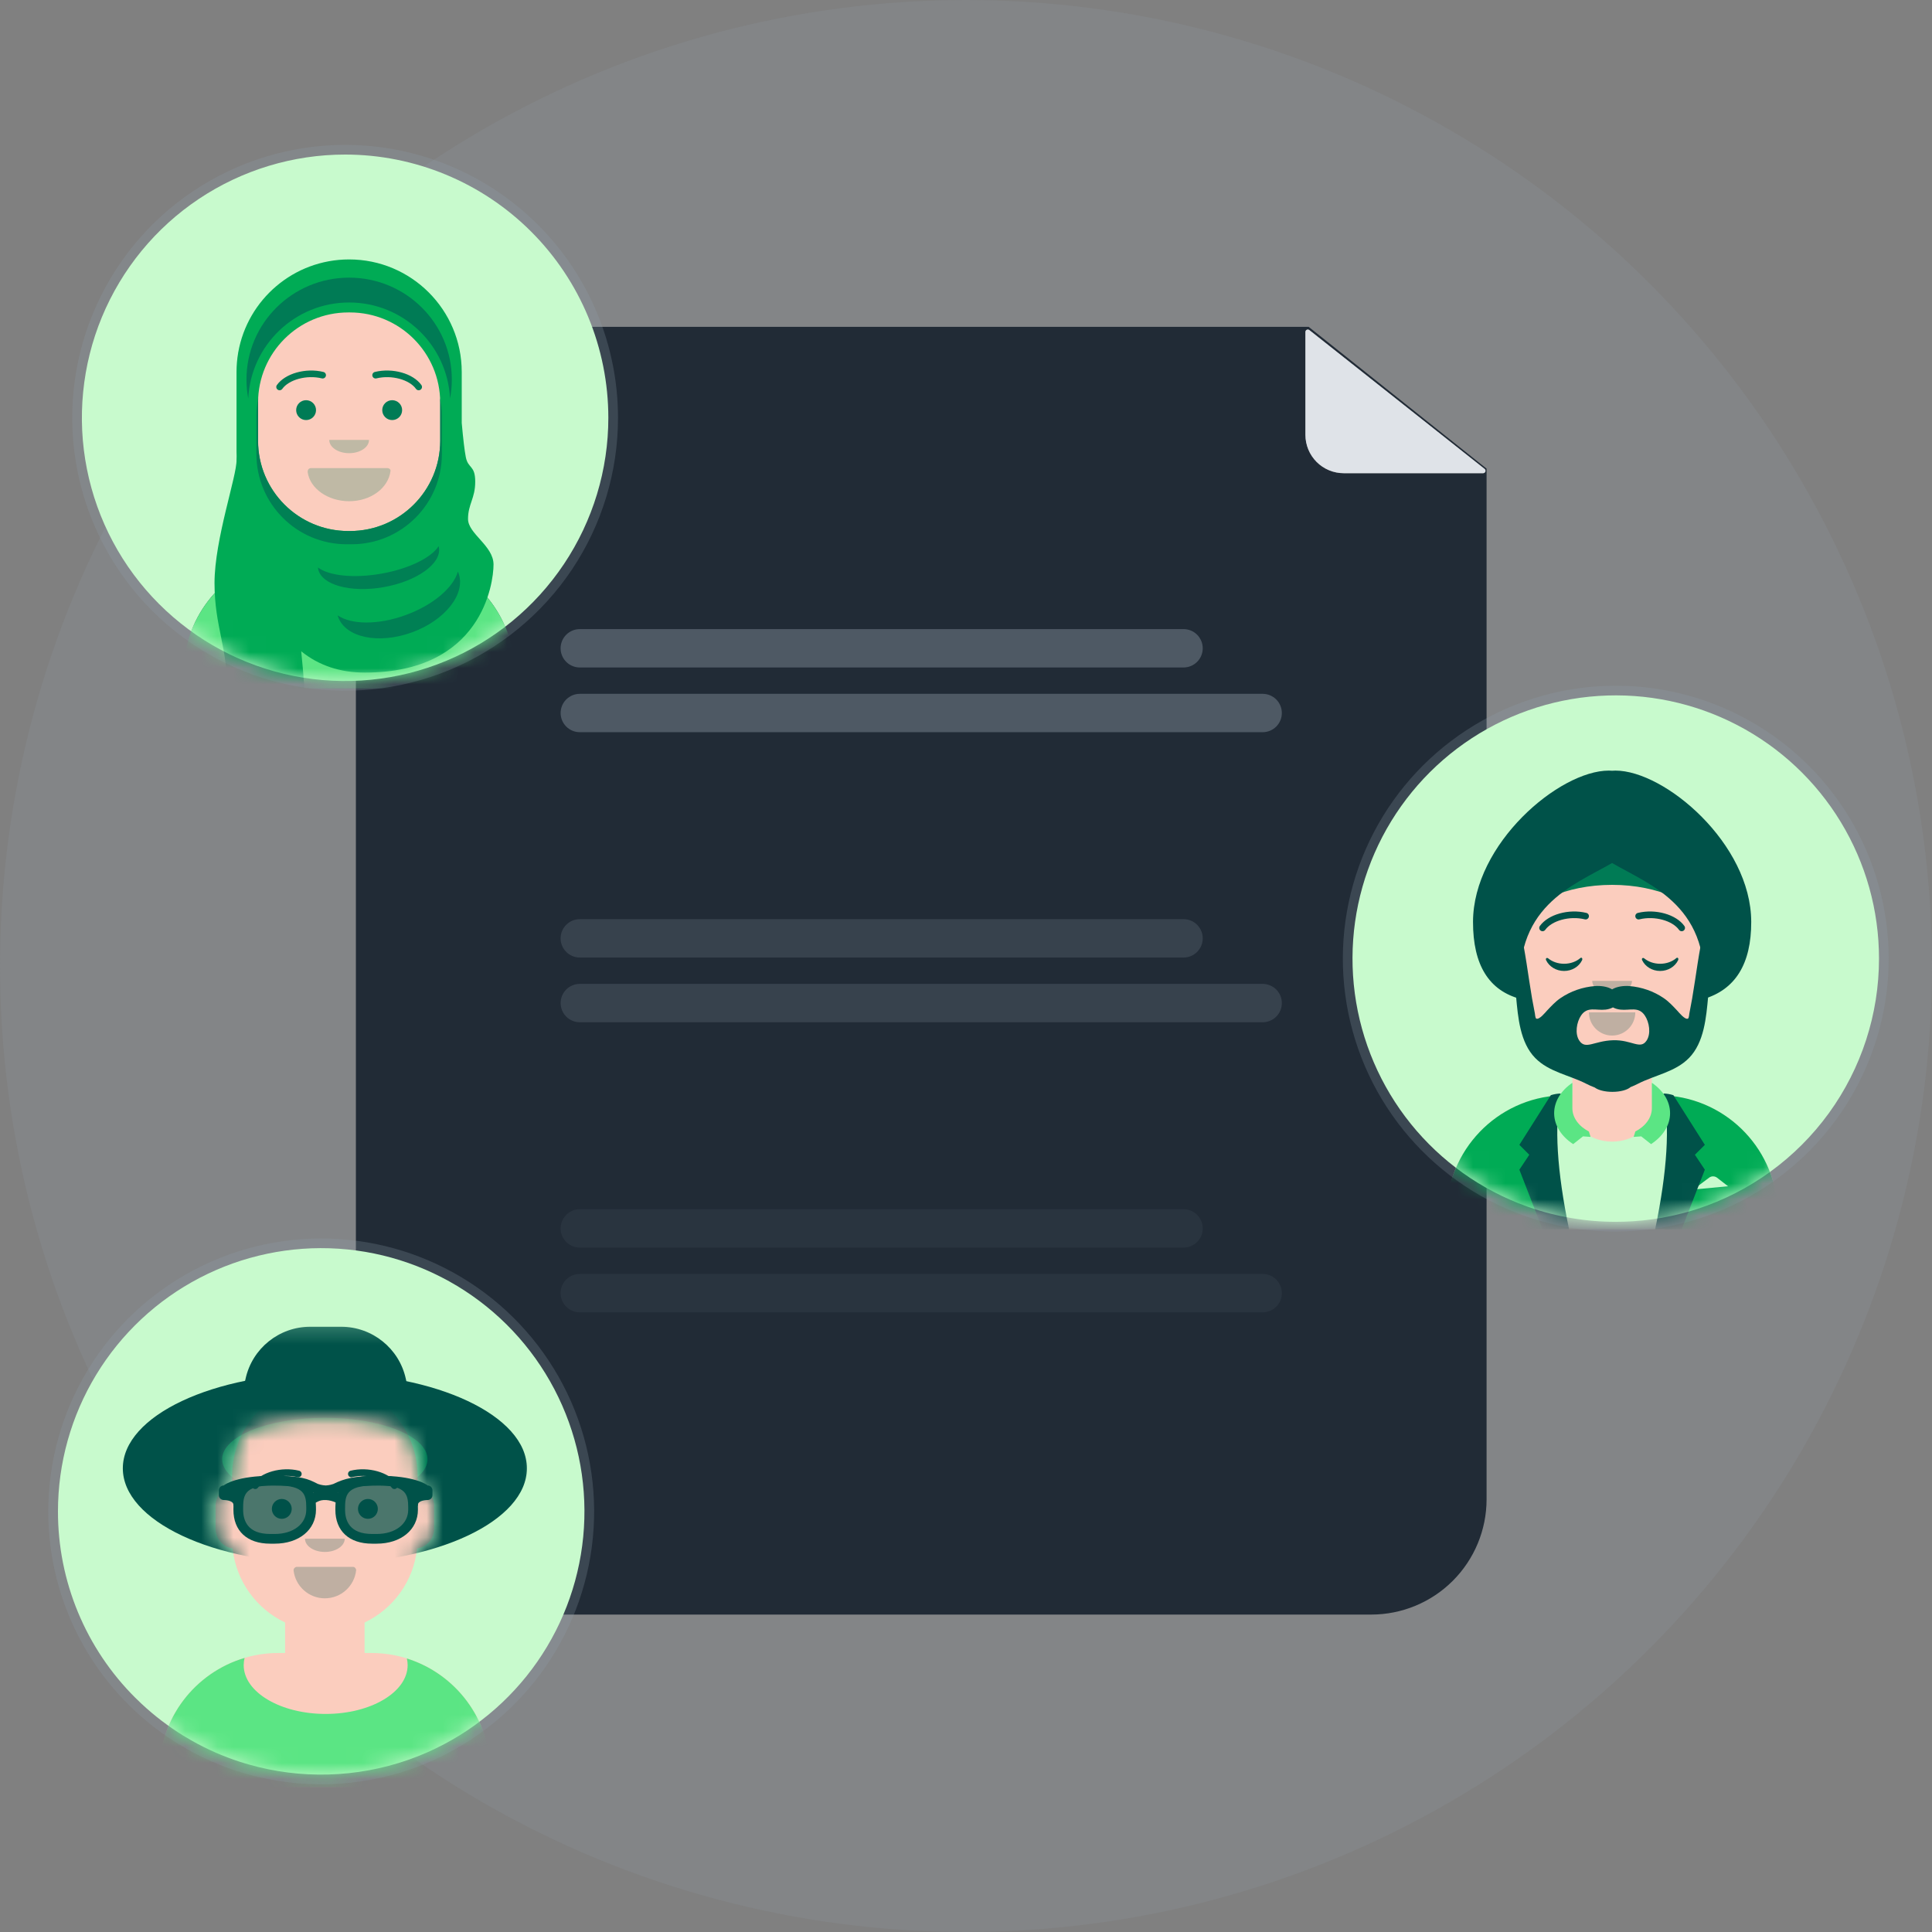 <svg width="120" height="120" viewBox="0 0 120 120" fill="none" xmlns="http://www.w3.org/2000/svg">
<rect x="0" y="0" width="120" height="120" fill="#808080" stroke="none"/>
<circle cx="60" cy="60" r="60" fill="#919EAB" fill-opacity="0.16"/>
<path fill-rule="evenodd" clip-rule="evenodd" d="M29.258 100.284H85.181C87.077 100.281 88.895 99.527 90.236 98.186C91.577 96.845 92.332 95.027 92.334 93.131V29.108L81.285 20.301H29.258C27.362 20.303 25.544 21.058 24.203 22.399C22.862 23.74 22.108 25.558 22.105 27.454V93.131C22.108 95.027 22.862 96.845 24.203 98.186C25.544 99.527 27.362 100.281 29.258 100.284ZM83.464 29.391H92.119C92.15 29.391 92.18 29.382 92.205 29.364C92.23 29.346 92.249 29.32 92.259 29.291C92.269 29.262 92.27 29.23 92.261 29.201C92.253 29.171 92.235 29.145 92.211 29.126L81.323 20.5C81.301 20.483 81.275 20.472 81.247 20.469C81.219 20.466 81.191 20.471 81.166 20.483C81.14 20.495 81.119 20.514 81.104 20.538C81.089 20.561 81.082 20.589 81.082 20.617V27.009C81.082 27.322 81.143 27.632 81.263 27.921C81.383 28.21 81.558 28.472 81.779 28.694C82.001 28.915 82.263 29.09 82.552 29.21C82.841 29.33 83.151 29.391 83.464 29.391Z" fill="#212B36"/>
<g opacity="0.4">
<path d="M73.513 41.458H36.013C35.856 41.458 35.701 41.427 35.557 41.367C35.412 41.307 35.28 41.22 35.17 41.109C35.059 40.999 34.971 40.867 34.911 40.723C34.851 40.578 34.82 40.423 34.82 40.267C34.82 40.11 34.851 39.955 34.911 39.81C34.971 39.666 35.059 39.534 35.17 39.424C35.28 39.313 35.412 39.225 35.557 39.166C35.701 39.106 35.856 39.075 36.013 39.075H73.513C73.829 39.075 74.132 39.201 74.355 39.424C74.578 39.648 74.704 39.951 74.704 40.267C74.704 40.582 74.578 40.885 74.355 41.109C74.132 41.332 73.829 41.458 73.513 41.458Z" fill="#919EAB"/>
<path d="M78.426 45.478H36.013C35.856 45.478 35.702 45.447 35.557 45.387C35.413 45.327 35.281 45.239 35.171 45.129C35.06 45.018 34.972 44.887 34.912 44.742C34.853 44.598 34.822 44.443 34.822 44.287C34.822 44.13 34.853 43.975 34.912 43.831C34.972 43.686 35.06 43.555 35.171 43.444C35.281 43.334 35.413 43.246 35.557 43.186C35.702 43.126 35.856 43.095 36.013 43.095H78.426C78.583 43.095 78.738 43.126 78.882 43.186C79.027 43.246 79.158 43.334 79.269 43.444C79.379 43.555 79.467 43.686 79.527 43.831C79.587 43.975 79.617 44.13 79.617 44.287C79.617 44.443 79.587 44.598 79.527 44.742C79.467 44.887 79.379 45.018 79.269 45.129C79.158 45.239 79.027 45.327 78.882 45.387C78.738 45.447 78.583 45.478 78.426 45.478Z" fill="#919EAB"/>
</g>
<g opacity="0.2">
<path d="M73.513 59.474H36.013C35.856 59.474 35.701 59.443 35.557 59.383C35.412 59.324 35.28 59.236 35.17 59.125C35.059 59.015 34.971 58.883 34.911 58.739C34.851 58.594 34.82 58.439 34.82 58.282C34.82 58.126 34.851 57.971 34.911 57.826C34.971 57.682 35.059 57.55 35.17 57.44C35.28 57.329 35.412 57.241 35.557 57.182C35.701 57.122 35.856 57.091 36.013 57.091H73.513C73.829 57.091 74.132 57.217 74.355 57.44C74.578 57.664 74.704 57.967 74.704 58.282C74.704 58.598 74.578 58.901 74.355 59.125C74.132 59.348 73.829 59.474 73.513 59.474Z" fill="#919EAB"/>
<path d="M78.426 63.494H36.013C35.856 63.494 35.702 63.463 35.557 63.403C35.413 63.343 35.281 63.255 35.171 63.145C35.06 63.034 34.972 62.903 34.912 62.758C34.853 62.614 34.822 62.459 34.822 62.303C34.822 62.146 34.853 61.991 34.912 61.847C34.972 61.702 35.06 61.571 35.171 61.46C35.281 61.35 35.413 61.262 35.557 61.202C35.702 61.142 35.856 61.111 36.013 61.111H78.426C78.583 61.111 78.738 61.142 78.882 61.202C79.027 61.262 79.158 61.35 79.269 61.46C79.379 61.571 79.467 61.702 79.527 61.847C79.587 61.991 79.617 62.146 79.617 62.303C79.617 62.459 79.587 62.614 79.527 62.758C79.467 62.903 79.379 63.034 79.269 63.145C79.158 63.255 79.027 63.343 78.882 63.403C78.738 63.463 78.583 63.494 78.426 63.494Z" fill="#919EAB"/>
</g>
<g opacity="0.08">
<path d="M73.513 77.49H36.013C35.697 77.49 35.394 77.364 35.171 77.141C34.947 76.918 34.822 76.615 34.822 76.299C34.822 75.983 34.947 75.68 35.171 75.456C35.394 75.233 35.697 75.107 36.013 75.107H73.513C73.829 75.107 74.132 75.233 74.355 75.456C74.578 75.68 74.704 75.983 74.704 76.299C74.704 76.615 74.578 76.918 74.355 77.141C74.132 77.364 73.829 77.49 73.513 77.49Z" fill="#919EAB"/>
<path d="M78.426 81.51H36.013C35.856 81.51 35.701 81.479 35.557 81.419C35.412 81.36 35.28 81.272 35.17 81.161C35.059 81.051 34.971 80.919 34.911 80.775C34.851 80.63 34.82 80.475 34.82 80.319C34.82 80.162 34.851 80.007 34.911 79.862C34.971 79.718 35.059 79.587 35.17 79.476C35.28 79.365 35.412 79.278 35.557 79.218C35.701 79.158 35.856 79.127 36.013 79.127H78.426C78.742 79.127 79.045 79.253 79.268 79.476C79.492 79.7 79.617 80.003 79.617 80.319C79.617 80.635 79.492 80.938 79.268 81.161C79.045 81.384 78.742 81.51 78.426 81.51Z" fill="#919EAB"/>
</g>
<path d="M92.119 29.391H83.464C83.151 29.391 82.842 29.33 82.553 29.21C82.264 29.09 82.001 28.915 81.78 28.694C81.559 28.472 81.383 28.21 81.263 27.921C81.144 27.632 81.082 27.322 81.082 27.009V20.617C81.082 20.589 81.09 20.561 81.105 20.538C81.12 20.514 81.141 20.495 81.166 20.483C81.191 20.47 81.219 20.466 81.247 20.469C81.275 20.472 81.301 20.483 81.323 20.5L92.212 29.126C92.236 29.145 92.253 29.171 92.262 29.201C92.271 29.23 92.27 29.262 92.26 29.291C92.249 29.32 92.231 29.346 92.205 29.364C92.18 29.382 92.15 29.391 92.119 29.391V29.391Z" fill="#DFE3E8"/>
<path d="M38.386 25.95C38.386 29.302 37.392 32.58 35.53 35.367C33.667 38.154 31.02 40.327 27.923 41.61C24.826 42.893 21.418 43.228 18.13 42.574C14.842 41.92 11.821 40.306 9.451 37.935C7.08 35.565 5.466 32.545 4.812 29.257C4.158 25.969 4.494 22.561 5.777 19.463C7.059 16.366 9.232 13.719 12.019 11.857C14.807 9.994 18.084 9 21.436 9C25.931 9.001 30.242 10.788 33.42 13.966C36.599 17.145 38.385 21.455 38.386 25.95V25.95Z" fill="#919EAB" fill-opacity="0.24"/>
<path d="M37.785 25.949C37.785 29.183 36.826 32.344 35.029 35.033C33.233 37.721 30.68 39.817 27.692 41.054C24.704 42.292 21.417 42.615 18.246 41.985C15.074 41.354 12.161 39.797 9.875 37.51C7.588 35.224 6.031 32.31 5.4 29.139C4.769 25.968 5.093 22.68 6.33 19.693C7.568 16.705 9.663 14.152 12.352 12.355C15.041 10.559 18.202 9.6 21.435 9.6C25.771 9.601 29.929 11.324 32.995 14.39C36.06 17.456 37.783 21.614 37.785 25.949V25.949Z" fill="#C8FACD"/>
<mask id="mask0_8429_53097" style="mask-type:alpha" maskUnits="userSpaceOnUse" x="5" y="9" width="33" height="34">
<path d="M37.785 25.949C37.785 29.183 36.826 32.344 35.029 35.033C33.233 37.721 30.68 39.817 27.692 41.054C24.704 42.292 21.417 42.615 18.246 41.985C15.074 41.354 12.161 39.797 9.875 37.51C7.588 35.224 6.031 32.31 5.4 29.139C4.769 25.968 5.093 22.68 6.33 19.693C7.568 16.705 9.663 14.152 12.352 12.355C15.041 10.559 18.202 9.6 21.435 9.6C25.771 9.601 29.929 11.324 32.995 14.39C36.06 17.456 37.783 21.614 37.785 25.949V25.949Z" fill="white"/>
</mask>
<g mask="url(#mask0_8429_53097)">
<path d="M21.686 17.657C24.867 17.657 27.446 20.236 27.446 23.417L27.446 24.051C28.03 24.149 28.475 24.657 28.475 25.268V26.708C28.475 27.331 28.014 27.846 27.415 27.93C27.202 29.968 25.928 31.689 24.155 32.531L24.155 34.423H24.566C28.656 34.423 31.972 37.738 31.972 41.828V42.754H11.4V41.828C11.4 37.738 14.716 34.423 18.806 34.423H19.218L19.218 32.531C17.445 31.689 16.17 29.968 15.957 27.93C15.358 27.846 14.898 27.331 14.898 26.708V25.268C14.898 24.657 15.342 24.149 15.926 24.051L15.926 23.417C15.926 20.236 18.505 17.657 21.686 17.657Z" fill="#FBCDBE"/>
<path d="M16.646 35.178C16.646 36.853 18.926 38.211 21.738 38.211C24.549 38.211 26.829 36.853 26.829 35.178C26.829 35.038 26.813 34.9 26.782 34.765C29.79 35.707 31.972 38.516 31.972 41.834V42.754H11.4V41.834C11.4 38.475 13.636 35.638 16.701 34.731C16.665 34.877 16.646 35.027 16.646 35.178Z" fill="#007B55"/>
<path d="M16.646 35.178C16.646 36.853 18.926 38.211 21.738 38.211C24.549 38.211 26.829 36.853 26.829 35.178C26.829 35.038 26.813 34.9 26.782 34.765C29.79 35.707 31.972 38.516 31.972 41.834V42.754H11.4V41.834C11.4 38.475 13.636 35.638 16.701 34.731C16.665 34.877 16.646 35.027 16.646 35.178Z" fill="#5BE584"/>
<path opacity="0.24" d="M19.113 29.342C19.258 30.332 20.354 31.131 21.685 31.131C23.019 31.131 24.117 30.327 24.256 29.253C24.267 29.212 24.233 29.074 24.032 29.074C21.977 29.074 20.424 29.074 19.337 29.074C19.153 29.074 19.1 29.202 19.113 29.342Z" fill="#007B55"/>
<path opacity="0.24" fill-rule="evenodd" clip-rule="evenodd" d="M20.451 27.325C20.451 27.78 21.004 28.148 21.686 28.148C22.367 28.148 22.92 27.78 22.92 27.325" fill="#007B55"/>
<path d="M19.012 26.091C19.352 26.091 19.629 25.815 19.629 25.474C19.629 25.133 19.352 24.857 19.012 24.857C18.671 24.857 18.395 25.133 18.395 25.474C18.395 25.815 18.671 26.091 19.012 26.091Z" fill="#007B55"/>
<path d="M24.359 26.091C24.7 26.091 24.977 25.815 24.977 25.474C24.977 25.133 24.7 24.857 24.359 24.857C24.018 24.857 23.742 25.133 23.742 25.474C23.742 25.815 24.018 26.091 24.359 26.091Z" fill="#007B55"/>
<path d="M17.534 24.153C17.936 23.587 19.04 23.269 19.991 23.502C20.101 23.529 20.213 23.462 20.24 23.352C20.267 23.241 20.2 23.13 20.089 23.103C18.985 22.832 17.707 23.2 17.198 23.915C17.132 24.008 17.154 24.136 17.247 24.202C17.339 24.268 17.468 24.246 17.534 24.153Z" fill="#007B55"/>
<path d="M25.837 24.153C25.435 23.587 24.331 23.269 23.38 23.502C23.27 23.529 23.158 23.462 23.131 23.352C23.104 23.241 23.172 23.13 23.282 23.103C24.386 22.832 25.665 23.2 26.173 23.915C26.239 24.008 26.217 24.136 26.124 24.202C26.032 24.268 25.903 24.246 25.837 24.153Z" fill="#007B55"/>
<path d="M21.685 16.114C25.548 16.114 28.679 19.246 28.679 23.108L28.679 26.272C28.769 27.28 28.853 27.986 28.932 28.391C29.073 29.121 29.517 28.88 29.517 29.92C29.517 30.959 29.072 31.308 29.07 32.232C29.068 33.157 30.654 33.892 30.654 35.065C30.654 36.238 29.926 41.775 22.67 41.775C21.12 41.775 19.799 41.334 18.709 40.452C18.779 41.119 18.846 41.887 18.908 42.754H14.073C14.169 40.309 13.324 38.942 13.324 36.217C13.324 33.492 14.727 29.529 14.691 28.56C14.693 28.499 14.695 28.428 14.697 28.345C14.693 28.245 14.691 28.146 14.691 28.046V23.108C14.691 22.7 14.726 22.3 14.793 21.91C14.793 21.898 14.793 21.886 14.793 21.874L14.798 21.882C15.377 18.604 18.24 16.114 21.685 16.114ZM21.736 19.406H21.634C18.538 19.406 16.028 21.915 16.028 25.011V27.377C16.028 30.473 18.538 32.983 21.634 32.983H21.736C24.832 32.983 27.342 30.473 27.342 27.377V25.011C27.342 21.915 24.832 19.406 21.736 19.406Z" fill="#00AB55"/>
<path fill-rule="evenodd" clip-rule="evenodd" d="M21.686 17.245C25.208 17.245 28.063 20.078 28.063 23.571C28.063 23.974 28.025 24.368 27.953 24.749C27.789 21.43 25.046 18.788 21.686 18.788C18.326 18.788 15.582 21.43 15.419 24.749C15.347 24.368 15.309 23.974 15.309 23.571C15.309 20.078 18.164 17.245 21.686 17.245Z" fill="#007B55"/>
<path opacity="0.9" fill-rule="evenodd" clip-rule="evenodd" d="M28.439 35.502C28.454 35.534 28.468 35.568 28.48 35.602C28.946 36.881 27.649 38.528 25.585 39.279C23.52 40.031 21.468 39.603 21.003 38.324C20.991 38.289 20.979 38.255 20.969 38.22C21.812 38.802 23.478 38.829 25.194 38.205C26.906 37.581 28.163 36.492 28.438 35.507L28.439 35.502ZM27.245 33.923C27.252 33.949 27.258 33.975 27.263 34.002C27.439 34.999 25.901 36.104 23.829 36.469C21.757 36.834 19.935 36.322 19.759 35.325C19.754 35.298 19.751 35.272 19.749 35.245C20.416 35.758 21.96 35.935 23.682 35.632C25.401 35.329 26.789 34.636 27.243 33.927L27.245 33.923ZM27.446 25.834V28.2C27.446 31.296 24.936 33.805 21.84 33.805H21.532C18.436 33.805 15.926 31.296 15.926 28.2V25.834C15.926 25.454 15.964 25.082 16.036 24.723C16.031 24.819 16.029 24.915 16.029 25.011V27.377C16.029 30.473 18.538 32.983 21.634 32.983H21.737C24.833 32.983 27.343 30.473 27.343 27.377V25.011C27.343 24.915 27.34 24.819 27.336 24.723C27.408 25.082 27.446 25.454 27.446 25.834Z" fill="#007B55"/>
</g>
<path d="M117.31 59.541C117.31 63.119 116.178 66.605 114.076 69.501C111.974 72.396 109.01 74.553 105.608 75.662C105.506 75.694 105.404 75.726 105.301 75.757C104.861 75.893 104.414 76.008 103.959 76.107C103.136 76.285 102.301 76.401 101.461 76.454C101.096 76.478 100.729 76.491 100.36 76.491C98.451 76.493 96.556 76.171 94.755 75.541C94.703 75.523 94.65 75.504 94.6 75.486C91.681 74.432 89.108 72.597 87.161 70.181C85.213 67.766 83.966 64.862 83.555 61.786C83.145 58.711 83.586 55.582 84.831 52.74C86.076 49.898 88.078 47.452 90.617 45.669C93.156 43.886 96.136 42.834 99.232 42.628C102.328 42.422 105.422 43.07 108.175 44.501C110.928 45.931 113.236 48.09 114.847 50.742C116.457 53.395 117.309 56.438 117.31 59.541V59.541Z" fill="#919EAB" fill-opacity="0.24"/>
<path d="M116.708 59.54C116.708 62.991 115.616 66.354 113.589 69.147C111.561 71.94 108.702 74.02 105.421 75.09C105.323 75.121 105.225 75.152 105.125 75.182C104.7 75.313 104.269 75.424 103.83 75.519C103.037 75.692 102.232 75.803 101.421 75.854C101.069 75.877 100.715 75.889 100.358 75.889C98.518 75.891 96.69 75.582 94.953 74.974C94.902 74.956 94.852 74.938 94.803 74.92C91.988 73.904 89.506 72.134 87.627 69.804C85.749 67.474 84.546 64.673 84.15 61.706C83.754 58.74 84.179 55.721 85.38 52.98C86.581 50.239 88.512 47.88 90.961 46.16C93.41 44.44 96.285 43.425 99.271 43.227C102.258 43.028 105.241 43.653 107.897 45.033C110.553 46.413 112.779 48.495 114.332 51.054C115.886 53.612 116.708 56.547 116.708 59.54V59.54Z" fill="#C8FACD"/>
<mask id="mask1_8429_53097" style="mask-type:alpha" maskUnits="userSpaceOnUse" x="84" y="43" width="33" height="33">
<path d="M116.708 59.54C116.708 62.991 115.616 66.354 113.589 69.147C111.561 71.94 108.702 74.02 105.421 75.09C105.323 75.121 105.225 75.152 105.125 75.182C104.7 75.313 104.269 75.424 103.83 75.519C103.037 75.692 102.232 75.803 101.421 75.854C101.069 75.877 100.715 75.889 100.358 75.889C98.518 75.891 96.69 75.582 94.953 74.974C94.902 74.956 94.852 74.938 94.803 74.92C91.988 73.904 89.506 72.134 87.627 69.804C85.749 67.474 84.546 64.673 84.15 61.706C83.754 58.74 84.179 55.721 85.38 52.98C86.581 50.239 88.512 47.88 90.961 46.16C93.41 44.44 96.285 43.425 99.271 43.227C102.258 43.028 105.241 43.653 107.897 45.033C110.553 46.413 112.779 48.495 114.332 51.054C115.886 53.612 116.708 56.547 116.708 59.54V59.54Z" fill="white"/>
</mask>
<g mask="url(#mask1_8429_53097)">
<path d="M100.131 51.257C103.313 51.257 105.891 53.836 105.891 57.017L105.891 57.651C106.475 57.749 106.92 58.257 106.92 58.868V60.308C106.92 60.931 106.459 61.446 105.86 61.53C105.647 63.567 104.373 65.289 102.6 66.131L102.6 68.023H103.011C107.101 68.023 110.417 71.338 110.417 75.428V76.354H89.846V75.428C89.846 71.338 93.161 68.023 97.251 68.023H97.663L97.663 66.131C95.89 65.289 94.615 63.568 94.403 61.53C93.804 61.446 93.343 60.931 93.343 60.308V58.868C93.343 58.257 93.788 57.749 94.371 57.651L94.371 57.017C94.371 53.836 96.95 51.257 100.131 51.257Z" fill="#FBCDBE"/>
<path d="M103.011 68.028C107.101 68.028 110.417 71.344 110.417 75.433V76.354H89.846V75.433C89.846 71.344 93.161 68.028 97.251 68.028L97.374 68.028C97.361 68.129 97.354 68.232 97.354 68.336C97.354 69.757 98.598 70.908 100.131 70.908C101.665 70.908 102.909 69.757 102.909 68.336C102.909 68.232 102.902 68.129 102.889 68.028L103.011 68.028Z" fill="#C8FACD"/>
<path fill-rule="evenodd" clip-rule="evenodd" d="M96.429 72.085C96.429 73.65 96.63 75.112 96.98 76.354L89.846 76.354V75.434C89.846 71.454 92.984 68.208 96.921 68.035C96.608 69.229 96.429 70.612 96.429 72.085ZM110.417 75.434V76.354L103.386 76.354C103.735 75.112 103.937 73.65 103.937 72.085C103.937 70.614 103.759 69.233 103.446 68.04C107.334 68.266 110.417 71.49 110.417 75.434Z" fill="#00AB55"/>
<path fill-rule="evenodd" clip-rule="evenodd" d="M105.172 73.885L106.155 73.148C106.303 73.037 106.508 73.039 106.654 73.153L107.332 73.68L105.172 73.885Z" fill="#C8FACD"/>
<path fill-rule="evenodd" clip-rule="evenodd" d="M96.942 67.92C96.531 69.908 96.703 72.72 97.457 76.354H95.811L94.371 72.651L94.988 71.725L94.371 71.108L96.325 68.023C96.534 67.958 96.74 67.924 96.942 67.92Z" fill="#005249"/>
<path fill-rule="evenodd" clip-rule="evenodd" d="M103.319 67.92C103.731 69.908 103.559 72.72 102.805 76.354H104.451L105.891 72.651L105.273 71.725L105.891 71.108L103.936 68.023C103.728 67.958 103.522 67.924 103.319 67.92Z" fill="#005249"/>
<path fill-rule="evenodd" clip-rule="evenodd" d="M102.6 67.255C103.296 67.728 103.731 68.399 103.731 69.142C103.731 69.904 103.276 70.588 102.55 71.063L101.939 70.581L101.468 70.615L101.571 70.291L101.563 70.285C102.191 69.962 102.6 69.432 102.6 68.833L102.6 67.255ZM98.699 70.285L98.691 70.291L98.794 70.615L98.323 70.581L97.712 71.063C97 70.597 96.549 69.929 96.532 69.185L96.531 69.142C96.531 68.399 96.966 67.728 97.663 67.255L97.663 68.833C97.663 69.432 98.072 69.962 98.699 70.285Z" fill="#5BE584"/>
<path opacity="0.24" fill-rule="evenodd" clip-rule="evenodd" d="M98.691 62.88C98.691 63.675 99.336 64.32 100.131 64.32C100.927 64.32 101.571 63.675 101.571 62.88" fill="#005249"/>
<path opacity="0.24" fill-rule="evenodd" clip-rule="evenodd" d="M98.897 60.925C98.897 61.38 99.449 61.748 100.131 61.748C100.812 61.748 101.365 61.38 101.365 60.925" fill="#005249"/>
<path fill-rule="evenodd" clip-rule="evenodd" d="M96.034 59.645C96.224 60.036 96.652 60.308 97.149 60.308C97.644 60.308 98.07 60.038 98.261 59.649C98.318 59.534 98.237 59.439 98.156 59.509C97.904 59.726 97.546 59.861 97.149 59.861C96.764 59.861 96.416 59.734 96.165 59.529C96.074 59.455 95.978 59.531 96.034 59.645Z" fill="#005249"/>
<path fill-rule="evenodd" clip-rule="evenodd" d="M101.999 59.645C102.189 60.036 102.616 60.308 103.114 60.308C103.609 60.308 104.035 60.038 104.226 59.649C104.283 59.534 104.202 59.439 104.121 59.509C103.869 59.726 103.511 59.861 103.114 59.861C102.729 59.861 102.381 59.734 102.13 59.529C102.039 59.455 101.943 59.531 101.999 59.645Z" fill="#005249"/>
<path d="M95.979 57.753C96.382 57.187 97.486 56.869 98.436 57.102C98.547 57.13 98.658 57.062 98.685 56.952C98.712 56.841 98.645 56.73 98.534 56.703C97.43 56.432 96.152 56.8 95.644 57.515C95.578 57.608 95.599 57.736 95.692 57.802C95.785 57.867 95.913 57.846 95.979 57.753Z" fill="#005249"/>
<path d="M104.285 57.753C103.882 57.187 102.778 56.869 101.827 57.102C101.717 57.13 101.605 57.062 101.578 56.952C101.551 56.841 101.619 56.73 101.729 56.703C102.833 56.432 104.112 56.8 104.62 57.515C104.686 57.608 104.664 57.736 104.572 57.802C104.479 57.867 104.351 57.846 104.285 57.753Z" fill="#005249"/>
<path d="M100.182 64.612C99.012 64.651 98.49 65.217 98.097 64.641C97.802 64.21 97.926 63.484 98.202 63.075C98.594 62.494 99.126 62.775 99.721 62.709C99.882 62.691 100.045 62.645 100.182 62.571C100.32 62.645 100.482 62.691 100.644 62.709C101.239 62.775 101.771 62.494 102.163 63.075C102.439 63.484 102.562 64.21 102.267 64.641C101.874 65.217 101.352 64.573 100.182 64.612ZM105.862 57.634C105.514 59.082 105.354 60.559 105.102 62.023C105.049 62.328 104.992 62.632 104.931 62.936C104.918 63 104.905 63.237 104.843 63.267C104.655 63.358 104.272 62.874 104.169 62.765C103.912 62.491 103.656 62.214 103.343 61.999C102.709 61.564 101.967 61.307 101.195 61.246C100.872 61.221 100.435 61.265 100.131 61.451C99.827 61.265 99.39 61.221 99.067 61.246C98.295 61.307 97.553 61.564 96.919 61.999C96.606 62.214 96.351 62.491 96.093 62.765C95.991 62.874 95.607 63.358 95.419 63.267C95.357 63.237 95.344 63 95.332 62.936C95.27 62.632 95.213 62.328 95.16 62.023C94.908 60.559 94.748 59.082 94.4 57.634C94.299 57.634 94.21 59.562 94.198 59.742C94.153 60.472 94.099 61.185 94.168 61.916C94.286 63.175 94.409 64.755 95.358 65.717C96.215 66.587 97.459 66.768 98.532 67.317C98.671 67.388 98.854 67.475 99.052 67.546C99.26 67.707 99.673 67.817 100.149 67.817C100.648 67.817 101.078 67.696 101.275 67.522C101.448 67.456 101.607 67.38 101.73 67.317C102.803 66.768 104.047 66.587 104.904 65.717C105.853 64.755 105.976 63.175 106.095 61.916C106.163 61.185 106.11 60.472 106.064 59.742C106.052 59.562 105.963 57.634 105.862 57.634Z" fill="#005249"/>
<path fill-rule="evenodd" clip-rule="evenodd" d="M100.131 53.417C103.483 53.417 106.2 54.936 106.2 56.811C106.2 57.076 106.145 57.335 106.042 57.582C105.418 56.08 103.008 54.96 100.131 54.96C97.254 54.96 94.844 56.08 94.22 57.583C94.117 57.335 94.062 57.076 94.062 56.811C94.062 54.936 96.779 53.417 100.131 53.417Z" fill="#007B55"/>
<path d="M100.338 47.863C103.408 47.863 108.764 52.404 108.772 57.256C108.777 59.877 107.782 61.477 105.789 62.057C106.418 56.308 102.539 55.002 100.129 53.604C97.716 55.002 93.844 56.308 94.475 62.057C92.482 61.543 91.488 59.942 91.492 57.256C91.501 52.404 96.848 47.863 99.927 47.863C99.995 47.863 100.064 47.866 100.131 47.872C100.2 47.866 100.269 47.863 100.338 47.863Z" fill="#005249"/>
</g>
<path d="M3 93.874C2.997 96.105 3.436 98.315 4.291 100.375C5.146 102.436 6.401 104.306 7.983 105.88C8.116 106.011 8.251 106.141 8.389 106.269C9.215 107.041 10.116 107.728 11.079 108.32C11.264 108.434 11.449 108.544 11.638 108.65C12.612 109.199 13.639 109.65 14.702 109.995C14.885 110.055 15.072 110.112 15.258 110.165C18.638 111.134 22.235 111.033 25.554 109.875C25.619 109.852 25.684 109.829 25.747 109.806C28.661 108.746 31.229 106.906 33.17 104.488C35.112 102.07 36.352 99.165 36.758 96.091C37.163 93.016 36.717 89.889 35.468 87.05C34.219 84.212 32.216 81.77 29.676 79.991C27.136 78.212 24.156 77.164 21.062 76.961C17.968 76.758 14.877 77.407 12.126 78.839C9.375 80.27 7.069 82.429 5.46 85.081C3.851 87.731 3 90.773 3 93.874V93.874Z" fill="#919EAB" fill-opacity="0.24"/>
<path d="M3.6 93.874C3.597 96.026 4.02 98.157 4.845 100.144C5.67 102.132 6.88 103.936 8.406 105.454C8.534 105.58 8.665 105.706 8.797 105.83C9.594 106.574 10.463 107.237 11.392 107.808C11.571 107.918 11.749 108.023 11.932 108.126C12.871 108.655 13.861 109.09 14.887 109.424C15.063 109.481 15.243 109.536 15.423 109.587C18.683 110.522 22.153 110.424 25.355 109.308C25.417 109.285 25.48 109.263 25.541 109.241C28.352 108.218 30.828 106.444 32.701 104.111C34.573 101.779 35.77 98.977 36.161 96.011C36.552 93.046 36.122 90.03 34.917 87.292C33.713 84.554 31.78 82.198 29.33 80.482C26.88 78.766 24.006 77.755 21.022 77.559C18.037 77.364 15.055 77.99 12.402 79.371C9.749 80.752 7.525 82.834 5.973 85.391C4.421 87.949 3.6 90.882 3.6 93.874V93.874Z" fill="#C8FACD"/>
<mask id="mask2_8429_53097" style="mask-type:alpha" maskUnits="userSpaceOnUse" x="3" y="77" width="34" height="34">
<path d="M3.6 93.874C3.597 96.026 4.02 98.157 4.845 100.144C5.67 102.132 6.88 103.936 8.406 105.454C8.534 105.58 8.665 105.706 8.797 105.83C9.594 106.574 10.463 107.237 11.392 107.808C11.571 107.918 11.749 108.023 11.932 108.126C12.871 108.655 13.861 109.09 14.887 109.424C15.063 109.481 15.243 109.536 15.423 109.587C18.683 110.522 22.153 110.424 25.355 109.308C25.417 109.285 25.48 109.263 25.541 109.241C28.352 108.218 30.828 106.444 32.701 104.111C34.573 101.779 35.77 98.977 36.161 96.011C36.552 93.046 36.122 90.03 34.917 87.292C33.713 84.554 31.78 82.198 29.33 80.482C26.88 78.766 24.006 77.755 21.022 77.559C18.037 77.364 15.055 77.99 12.402 79.371C9.749 80.752 7.525 82.834 5.973 85.391C4.421 87.949 3.6 90.882 3.6 93.874V93.874Z" fill="white"/>
</mask>
<g mask="url(#mask2_8429_53097)">
<path d="M20.176 85.903C23.358 85.903 25.936 88.482 25.936 91.663L25.936 92.297C26.52 92.395 26.965 92.903 26.965 93.514V94.954C26.965 95.577 26.504 96.092 25.905 96.176C25.692 98.213 24.418 99.935 22.645 100.777L22.645 102.669H23.056C27.146 102.669 30.462 105.984 30.462 110.074V111H9.891V110.074C9.891 105.984 13.206 102.669 17.296 102.669H17.708L17.708 100.777C15.935 99.935 14.66 98.213 14.448 96.176C13.849 96.092 13.388 95.577 13.388 94.954V93.514C13.388 92.903 13.833 92.395 14.416 92.297L14.416 91.663C14.416 88.482 16.995 85.903 20.176 85.903Z" fill="#FBCDBE"/>
<path d="M15.136 103.424C15.136 105.099 17.416 106.456 20.228 106.456C23.04 106.456 25.319 105.099 25.319 103.424C25.319 103.284 25.303 103.146 25.272 103.011C28.28 103.953 30.462 106.761 30.462 110.08V111H9.891V110.08C9.891 106.721 12.127 103.884 15.191 102.977C15.155 103.123 15.136 103.272 15.136 103.424Z" fill="#5BE584"/>
<path opacity="0.24" d="M18.235 97.539C18.344 98.515 19.172 99.274 20.177 99.274C21.186 99.274 22.016 98.51 22.12 97.53C22.129 97.451 22.041 97.32 21.93 97.32C20.398 97.32 19.225 97.32 18.438 97.32C18.327 97.32 18.224 97.441 18.235 97.539Z" fill="#005249"/>
<path opacity="0.24" fill-rule="evenodd" clip-rule="evenodd" d="M18.943 95.571C18.943 96.026 19.496 96.394 20.178 96.394C20.859 96.394 21.412 96.026 21.412 95.571" fill="#005249"/>
<path d="M17.502 94.337C17.843 94.337 18.119 94.061 18.119 93.72C18.119 93.379 17.843 93.103 17.502 93.103C17.161 93.103 16.885 93.379 16.885 93.72C16.885 94.061 17.161 94.337 17.502 94.337Z" fill="#005249"/>
<path d="M22.852 94.337C23.192 94.337 23.469 94.061 23.469 93.72C23.469 93.379 23.192 93.103 22.852 93.103C22.511 93.103 22.234 93.379 22.234 93.72C22.234 94.061 22.511 94.337 22.852 94.337Z" fill="#005249"/>
<path d="M16.024 92.399C16.427 91.832 17.53 91.515 18.481 91.748C18.592 91.775 18.703 91.708 18.73 91.598C18.757 91.487 18.69 91.376 18.579 91.349C17.475 91.078 16.197 91.445 15.688 92.161C15.623 92.253 15.644 92.382 15.737 92.448C15.83 92.513 15.958 92.492 16.024 92.399Z" fill="#005249"/>
<path d="M24.33 92.399C23.927 91.832 22.823 91.515 21.872 91.748C21.762 91.775 21.65 91.708 21.623 91.598C21.596 91.487 21.664 91.376 21.774 91.349C22.878 91.078 24.157 91.445 24.665 92.161C24.731 92.253 24.709 92.382 24.617 92.448C24.524 92.513 24.395 92.492 24.33 92.399Z" fill="#005249"/>
<mask id="mask3_8429_53097" style="mask-type:alpha" maskUnits="userSpaceOnUse" x="6" y="82" width="28" height="29">
<path d="M33.754 82.2V111H30.462V110.074C30.462 105.984 27.147 102.669 23.057 102.669H22.645L22.645 100.777C24.448 99.92 25.736 98.155 25.915 96.072C26.509 95.983 26.965 95.471 26.965 94.851V93.514C26.965 92.903 26.52 92.395 25.937 92.297L25.937 91.663C25.937 90.846 25.767 90.068 25.46 89.364C24.439 87.651 15.786 87.734 14.901 89.347C14.59 90.056 14.417 90.839 14.417 91.663L14.417 92.297C13.833 92.395 13.388 92.903 13.388 93.514V94.851C13.388 95.471 13.844 95.983 14.438 96.072C14.617 98.155 15.905 99.921 17.708 100.777L17.708 102.669H17.297C13.248 102.669 9.957 105.918 9.892 109.952L9.891 110.074V111H6.6V82.2H33.754Z" fill="white"/>
</mask>
<g mask="url(#mask3_8429_53097)">
<path fill-rule="evenodd" clip-rule="evenodd" d="M19.27 82.406H21.187C23.12 82.406 24.792 83.751 25.206 85.639L26.143 89.914H14.315L15.252 85.639C15.665 83.751 17.337 82.406 19.27 82.406Z" fill="#005249"/>
<path d="M20.177 97.114C27.108 97.114 32.726 94.466 32.726 91.2C32.726 87.934 27.108 85.286 20.177 85.286C13.247 85.286 7.629 87.934 7.629 91.2C7.629 94.466 13.247 97.114 20.177 97.114Z" fill="#005249"/>
<path d="M20.176 93.206C23.698 93.206 26.553 92.055 26.553 90.634C26.553 89.214 23.698 88.063 20.176 88.063C16.654 88.063 13.799 89.214 13.799 90.634C13.799 92.055 16.654 93.206 20.176 93.206Z" fill="#007B55"/>
</g>
<path opacity="0.7" d="M19.324 93.771C19.324 94.769 18.475 95.579 17.061 95.579H16.779C15.365 95.579 14.799 94.769 14.799 93.771C14.799 92.773 14.931 91.964 16.911 91.964H17.212C19.192 91.964 19.324 92.773 19.324 93.771Z" fill="#005249"/>
<path opacity="0.7" d="M25.658 93.771C25.658 94.769 24.81 95.579 23.395 95.579H23.113C21.698 95.579 21.133 94.769 21.133 93.771C21.133 92.773 21.265 91.964 23.245 91.964H23.546C25.526 91.964 25.658 92.773 25.658 93.771Z" fill="#005249"/>
<path d="M17.213 91.663C19.44 91.663 19.626 92.704 19.626 93.771C19.626 95.013 18.572 95.88 17.062 95.88H16.779C15.351 95.88 14.498 95.092 14.498 93.771C14.498 92.704 14.684 91.663 16.911 91.663H17.213ZM17.213 92.265H16.911C15.137 92.265 15.102 92.903 15.101 93.721L15.101 93.771C15.101 94.459 15.392 95.278 16.779 95.278H17.062C18.217 95.278 19.023 94.658 19.023 93.771L19.023 93.696C19.023 93.688 19.023 93.68 19.023 93.671L19.023 93.622C19.017 92.852 18.915 92.265 17.213 92.265Z" fill="#005249"/>
<path d="M23.545 91.663C25.772 91.663 25.958 92.704 25.958 93.771C25.958 95.013 24.904 95.88 23.394 95.88H23.111C21.683 95.88 20.83 95.092 20.83 93.771C20.83 92.704 21.016 91.663 23.243 91.663H23.545ZM23.545 92.265H23.243C21.469 92.265 21.434 92.903 21.433 93.721L21.433 93.771C21.433 94.459 21.724 95.278 23.111 95.278H23.394C24.549 95.278 25.355 94.658 25.355 93.771L25.355 93.696C25.355 93.688 25.355 93.68 25.355 93.671L25.355 93.622C25.349 92.852 25.247 92.265 23.545 92.265Z" fill="#005249"/>
<path d="M13.895 92.265C13.966 92.195 14.738 91.663 16.911 91.663C18.733 91.663 19.119 91.856 19.702 92.148L19.745 92.17C19.786 92.185 19.993 92.257 20.236 92.265C20.457 92.255 20.646 92.194 20.702 92.174C21.368 91.843 22.02 91.663 23.545 91.663C25.718 91.663 26.49 92.195 26.561 92.265C26.727 92.265 26.862 92.4 26.862 92.567V92.868C26.862 93.034 26.727 93.169 26.561 93.169C26.561 93.169 25.958 93.169 25.958 93.47C25.958 93.771 25.656 93.034 25.656 92.868V92.574C25.288 92.43 24.63 92.265 23.545 92.265C22.337 92.265 21.735 92.382 21.218 92.599L21.224 92.614L20.967 92.717L21.224 92.821L20.997 93.379L20.718 93.266C20.693 93.256 20.639 93.238 20.564 93.219C20.356 93.167 20.142 93.151 19.953 93.19C19.883 93.205 19.819 93.227 19.76 93.256L19.49 93.391L19.22 92.852L19.49 92.718L19.491 92.717L19.232 92.613L19.241 92.593C18.795 92.38 18.385 92.265 16.911 92.265C15.826 92.265 15.168 92.43 14.8 92.574V92.868C14.8 93.034 14.498 93.771 14.498 93.47C14.498 93.169 13.895 93.169 13.895 93.169C13.729 93.169 13.594 93.034 13.594 92.868V92.567C13.594 92.4 13.729 92.265 13.895 92.265Z" fill="#005249"/>
</g>
</svg>
